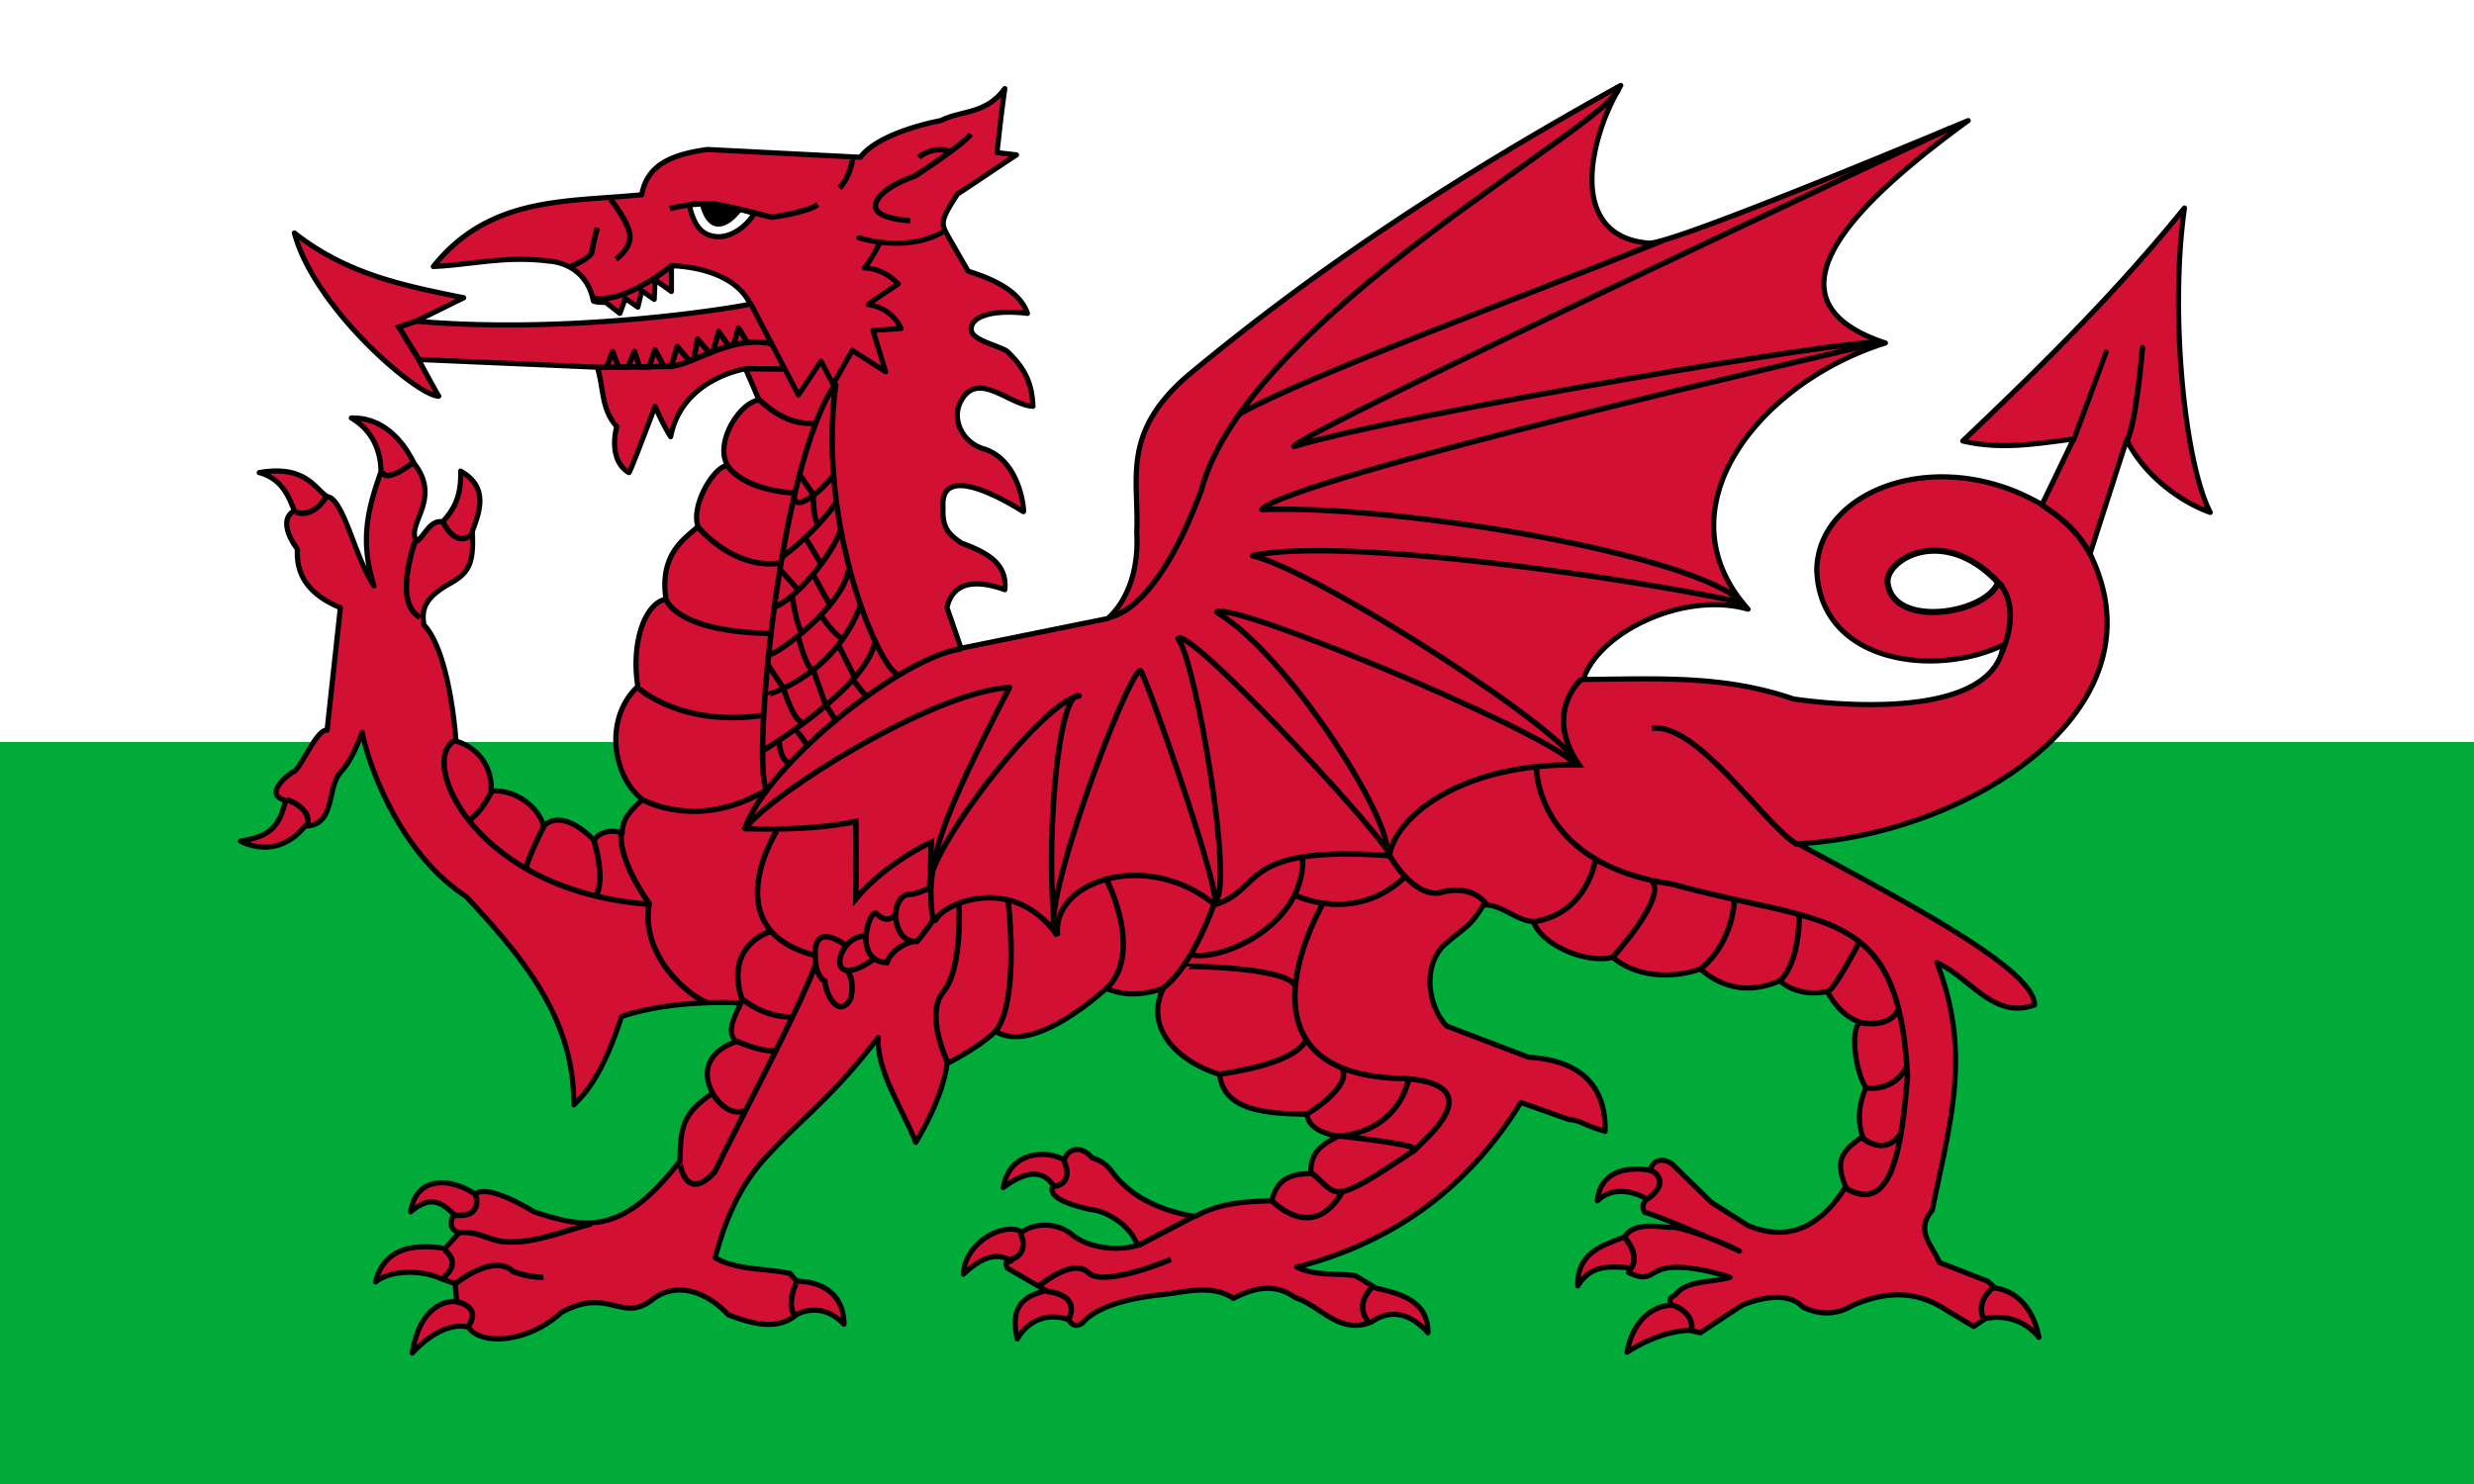 <svg xmlns="http://www.w3.org/2000/svg" height="496.063" width="826.76"><rect width="100%" height="100%" fill="#333333" stroke="none"/><path font-size="12" fill="#fff" fill-rule="evenodd" d="M0 0h826.76v248.031H0z"/><path font-size="12" fill="#00ab39" fill-rule="evenodd" d="M0 248.032h826.76v248.031H0z"/><path d="M541.625 28.563c-52.282 28.904-99.066 58.982-145.063 97.312-22.06 19.27-15.834 34.632-16.687 51.938.711 11.618-2.511 22.426-9.656 28.937-16.35 3.306-32.714 6.631-49.063 9.938-1.566-4.523-3.121-9.041-4.687-13.563 1.495-6.94 7.231-10.352 19.312-6 .952-8.923-6.227-12.555-14.625-15.656-2.885-2.246-6.468-3.972-6-11.688-1.412-17.467 26.615 1.25 26.875 1.25.261 0-.933-17.627-13.812-21.156-7.022-2.485-9.994-9.892-7.313-15.375 5.618-11.209 16.193.878 24.281 1.313-.303-7.317-2.386-12.532-8.687-18.438-3.392-2.087-11.722-3.657-11.938-7.156-.177-4.752 7.808-6.784 18.782-5.469-2.288-6.66-9.668-10.968-19.813-14.094l-6-10.437c-2.84-5.26-4.115-5.402 2.469-15.375 5.915-3.827 13.774-9.236 19.688-13.063L333.156 51c.87-7.131.97-9.53 2.625-21.375-6.346 8.672-14.275 7.122-21.406 10.688 0 0-20.33 3.609-26.875 12.25-.261 0-51.125-2.594-51.125-2.594-10.84 1.51-20.1 4.582-21.906 15.125-24.792 2.502-50.755.289-69.656 24 12.87-.609 24.135-3.674 38.593-1.813 0 0 12.321.233 14.875 13.281.261.522 4.188.532 4.188.532 1.566 1.217 3.121 2.439 4.687 3.656.61-1.652 1.204-3.317 1.813-4.969l4.187 2.875c.434-1.826.879-3.642 1.313-5.469 1.392.957 2.764 1.919 4.156 2.876.087-2.175.195-4.358.281-6.532l5.469 3.906v-8.593s20.192-.048 26.344 12.781c.262.261-56.67 10.463-111.656 5.75 5.306-2.609 10.6-5.235 15.906-7.844-20.05-4.076-38.9-7.76-56.594-21.656 6.677 25.137 41.181 54.663 48.25 54.531 0 .261-6.781-12.25-6.781-12.25 19.916.87 39.835 1.725 59.75 2.594 2.175 6.61 1.213 14.02 6.531 19.844 0 0-3.299 10.925 4.031 15.375.262.52 8.75-22.156 8.75-22.156s2.6 6.1 5.219 10.156c3.795-19.508 25.031-22.688 25.031-22.688s4.438 10.177 4.438 10.438c-6.636.96-14.89 14.486-10.438 21.906-4.45.085-12.351 13.186-9.906 20.344-3.741 3.723-13.059 8.686-10.688 24.281-7.334 1.572-11.676 14.99-9.406 29.219-11.349 10.564-8.563 29.955 1.563 37.812-4.203 3.74-6.79 6.616-6.781 11.219-3.996-1.485-7.68-.244-9.407 2.375-4.898-5.021-11.932-9.418-16.937-4.719-1.296-5.94-9.032-12.475-17.5-11.719.496-6.264-2.755-14.017-11.719-16.718 0 0-1.814-29.358-10.719-38.875-.873-5.326.51-8.948 7.844-13.313 7.323-3.906 8.879-6.935 8.344-18 2.887-7.396 5.08-14.936-3.906-20.062.27 8.795-2.43 13.031-6 16.937-4.266-.62-5.755 4.357-8.625 6.531-4.016-5.413 8.471-13.798-.782-25.843-.52-.523-6.459-15.723-21.125-15.375 6.971 4.082 9.92 10.95 9.906 18-4.623 13.045-6.973 23.127-2.343 38.094-6.093-9.13-9.549-26.482-14.594-29.5-4.422-.863-6.582-11.322-23.75-8.344 7.406 1.992 9.757 7.647 11.75 12.781-4.541 2.342-2.285 8.52 1.031 12.781-.63 10.015 5.37 15.866 14.344 19.594-1.478 13.653-2.96 27.284-4.438 40.938-3.564-.455-9.05 13.424-11.218 13.843-3.489 2.171-9.581 8.01-2.594 9.656-2.076 7.491-4.001 12.009-15.156 13.563 0 0 11.786 6.991 21.562-4.969 10.474-.262 7.03-12.752 12.094-18.25 0-.26 2.874-2.065 7.063-13.062 1.831 9.819 11.907 39.888 34.687 54.812 19.856 21.256 36.175 41.33 36 69.656 7.75-7.209 12.379-18.625 15.938-29.5 10.777-3.748 26.191-5.179 39.937-4.562-2.358 4.961-4.997 9.722-1.594 12.938-9.593 3.295-11.695 10.256-7.844 17.218-10.112 6.867-10.777 11.28-10.937 22.688-18.708 23.985-30.25 23.189-48.781 16.969-6.086-3.572-15.505-8.714-19.844-6-8.004-5.334-19.512-6.127-21.406 6 6.006-4.978 9.592-4.02 14.375.78-.962 2.437-1.766 4.863 1.812 6.25-1.566 1.74-3.121 3.48-4.687 5.22-8.613-1.324-20.194-1.25-23.219 11.218 4.424-3.665 14.24-4.525 22.156-1.031 1.48.522 2.959 1.04 4.438 1.563.174 2 .358 4 .531 6 0 0-11.732-1.812-14.875 17.218 11-11.702 18.781-8.625 18.781-8.625 4.24 6.205 19.84 5.27 31.063-4.937 15.762-8.812 20.357 3.851 30.531-4.438 8.436-6.292 18.417-2.108 25.281 5.219 7.915 2.969 16.2 5.413 22.719 0 0 0 7.963-5.081 15.906 3.125.087-9.253-6.47-14.169-15.375-14.344-.87-.87-.359.34-2.625-2.625-8.349-1.74-17.73-1.034-25.031-5.219 3.442-13.065 8.457-24.903 18.25-34.968 12.088-12.958 20.987-18.85 36.25-38.688-.589 11.211 8.003 23.676 12.531 35.063 0 0 9.117-14.555 10.438-26.375.26 0 11.423-5.81 16.187-10.75 10.056 6.237 26.446-4.993 37.031-14.281 6.525 2.47 11.479 2.293 19.063 0-6.088 12.39 3.521 23.884 18.781 28.687 1.411 10.938 12.459 13.227 29.219 13.313.706 6.436 10.688 7.312 10.688 7.312-6.307 2.94-9.595 5.886-9.375 12.531-6.465.044-11.361 1.671-13.063 9.125-8.876.152-17.922.833-25.563 5.219-8.175-1.269-18.12-4.657-24.53-11.219-3.307-2.783-4.132-6.796-9.907-8.344-3.66-4.326-8.04-3.36-9.406.782-3.783-2.955-17.972-4.328-20.344 9.125 6.624-4.848 12.564-6.696 16.719-.781-2.264 4.107 5.516 6.455 12.25 8.093 4.776.296 13.247 4.647 15.906 12-6.16 1.87-15.496 1.253-21.656-3.406-5.476-4.582-12.873-4.036-16.938-1.031-5.64-3.596-19.07 3.192-19.594 14.062 5.658-5.184 10.809-7.691 15.938-4.406-2.553.606-1.583.855-1.313 2.344l13.032 7.562c-6.394 1.687-12.405 4.237-9.625 16.156 0 0 5.208-10.296 16.937-6.5.261-.26 1.617 3.678 4.969 1.032 5.076-5.776 16.682-8.362 26.875-9.375 8.18-.977 16.347-3.387 23.469 1.281 6.34-3.262 13.4-5.456 20.625-.25 8.523 2.696 14.745 12.63 25.562 8.094 5.38-3.723 11.99-3.912 18.781 3.656.083-9.543-7.068-12.742-17.218-14.875-2.35-1.393-4.682-2.796-7.031-4.188-6.522-.957-13.072.2-19.594-2.875 34.134-8.824 58.062-27.859 74.906-55.03 5.392 1.912 10.764 3.804 16.156 5.718 3.825.245 4.117 1.575 12 3.938.297-11.614-4.688-23.578-25.562-24.782l-27.406-10.437c-5.817-6.135-8.447-19.152-1.032-26.875 7.258-6.463 8.525-5.689 13.313-13.563 5.822-.53 11.31 5.469 16.687 5.469 2.554 7.587 17.274 14.294 26.625 12 5.86 5.187 17.008 8.07 29.219 3.906 6.93 6.067 15.959 8.6 26.594 3.906 2.823 2.823 8.783 5.069 15.656 3.657.522 0 3.473 7.541 10.969 10.187-3.268 3.176-1.259 16.966 2.093 21.906-2.288 5.302-3.008 10.959-1.062 16.438-7.559 4.86-9.098 8.476-5.719 16.688-9.899 15.906-21.74 17.724-32.875 12.812-4.002-2.522-7.998-5.07-12-7.594-4.26-4.175-8.52-8.325-12.781-12.5-2.17-2.037-6.66-2.677-7.594 1.813 0 0-16.4-3.658-17.718 10.187 6.797-6.62 16.437-.792 16.437-.531s-2.296 1.823-.531 4.469c.397-.331 11.973 4.32 22.281 8.75 5.6 2.122 6.83 2.786 9.281 4.094a446.517 446.517 0 00-9.281-4.094c-6.275-2.379-12.388-4.28-14.188-3.813-5.84-.545-12.035-1.27-14.875 3.125-6.277 2.656-16.083 4.784-15.656 16.438 4.24-6.94 10.055-6.647 17.469-6-.174.522-.326 1.04-.5 1.562 8.05 3.667 6.523-.998 14.031-1.687 6.277-.576 15.174 1.672 19.875 3.25-5.913 1.739-13.954 1.01-17.75 5.219-.696 1.392-3.131.823-2.062 4.156 0 0-11.534-.298-14.625 15.656 11.728-7.509 20.615-7.281 20.875-7.281.26 0 3.656.781 3.656.781s14.084-9.406 14.344-9.406c.262 0 13.637-5.923 19.812.781 5.39 2.649 11.153 2.818 16.719-.531 10.966-4.77 21.23-5.104 31.313 1.594l9.125 5.468c1.304-.869 2.602-1.755 3.906-2.625 0 0 10.329-2.917 17.906 6.281-3.132-15.915-14.5-16.437-14.5-16.437-.87-.783-1.756-1.56-2.625-2.344-5.392-2.087-10.764-4.194-16.156-6.281-2.354-5.826-8.268-10.465-2.375-17.469 6.02-29.926 13.217-52.4 1.562-82.719 10.871 4.696 19.005 19.217 32.625 14.094 0-12.176-44.822-35.294-79.062-53.875 56.094-2.87 123.514-44.277 97.593-96.906 4.088-12.697 8.162-25.397 12.25-38.094 5.77 11.623 17.454 20.483 27.938 24.25-8.641-16.496-13.6-66.93-8.625-101.75-22.603 27.922-47.563 52.702-74.094 77.875 13.05 3.05 24.453.904 37.063-.656-3.566 7.305-7.029 14.633-10.594 21.938-34.473-20.188-74.947-5.038-75.25 21.906 1.179 31.42 40.028 35.886 62.438 24.937-4.443 28.647-70.282 18.094-70.282 18.094-23.394-8.064-45.614-6.683-70.187-6.5 5.106-15.71 33.46-29.652 55.062-23.5-30.243-33.909 4.275-76.008 45.907-88.969-45.376-14.966-6.305-49.558 27.656-74.344 0 0-97.66 41.101-106.563 40.97-27.755-2.096-20.136-35.045-9.531-52.72zm-311.27 39.974c1.006-.545 7.479-.74 11.714.291 4.404 1.073 9.746 1.692 9.672 3.003-2.039 3.413-7.033 7.527-11.954 7.28-4.922-.248-7.792-3.178-9.432-10.574z" font-size="12" fill="#d21034" fill-rule="evenodd" stroke="#000" stroke-width="1.723" stroke-linejoin="round"/><path d="M667.73 194.658c-3.6 10.372-34.84 15.678-36.934.326-1.066-7.816 18.502-19.872 36.935-.326z" font-size="12" fill="#fff" fill-rule="evenodd" stroke="#000" stroke-width="2.034"/><path d="M715.956 116.251s-2.136 25.915-5.268 31.184" font-size="12" fill="none" stroke="#000" stroke-width="1.838" stroke-linecap="round"/><path d="M703.853 117.675c0 .142-10.822 29.191-10.822 29.191" font-size="12" fill="none" stroke="#000" stroke-width="1.725" stroke-linecap="round"/><path d="M682.472 168.838c2.167 1.686 10.539 6.154 16.069 16.496M668.03 195s7.79 6.799.937 23.204M552.061 243.408c15.38-1.851 37.449 32.323 48.698 39.016M666.118 430.372s-6.408 4.698-2.99 10.822M558.469 436.067s7.688 2.136 6.835 8.544M542.948 413.712s5.553 5.839 1.851 10.679M551.776 391.214s7.404 3.559-1.424 9.683M458.793 430.087s-6.408 5.411-1.708 11.535M349.577 431.654s11.677.569 7.547 9.397M340.891 412.003s3.901 7.23-3.646 9.223M355.557 387.938s3.846 7.689-3.56 8.686M347.156 429.945s11.249-9.683 16.518-4.557c5.268 5.126 27.624-4.413 27.624-4.413M398.988 406.592l-18.511 9.682M425.046 401.324s13.669 14.667 23.637-3.134M438.289 392.067c9.255 7.404 5.463 11.841 34.513-7.666M447.117 379.679s24.776 2.564 25.915 4.415c2.849-2.991 24.972-20.911-2.225-23.473-4.555 18.654-23.263 19.343-23.69 19.058zM152.427 435.116s9.123 1.336 3.782 8.678M148.422 417.759s6.675 4.229-.89 9.791M158.881 399.29s3.115 8.01-7.344 6.898M152.204 429.108s12.685-10.459 19.36-4.005c6.454 2.226 10.013 1.78 10.013 1.78M266.358 428.441c-.223 0-3.783 7.565-.667 11.347M153.318 411.974c8.01-.445 9.735 3.172 17.023 3.172 8.396.256 16.577-3.172 27.259-6.065M99.022 171.205s5.118 2.448 10.014-5.117M95.907 267.334s8.233 2.448 6.898 8.679M127.727 157.409s0 4.895 10.236-2.67M138.854 180.552s-7.789 20.917 1.557 25.811M148.199 174.766s4.005 8.679 9.569 3.783M139.744 119.803l-6.454-10.458 5.786-2.003M204.053 66.62s6.23 7.789 6.452 12.239c.223 4.45-4.672 7.788-4.672 7.788M199.601 76.189s-1.334 4.673-1.779 7.788c0 2.225-7.122 5.118-7.122 5.118M284.828 53.047c.222.222-.891 6.23-4.229 9.79M223.857 69.736s9.774-2.69 17.088-1.165c7.245 1.489 16.958 4.058 16.958 4.058s11.57-1.558 15.354-4.228" font-size="12" fill="none" stroke="#000" stroke-width="1.838"/><path d="M234.761 68.178l12.016 2.225s-8.456 11.349-12.016-2.225z" font-size="12" fill-rule="evenodd" stroke="#000" stroke-width="1.838" stroke-linejoin="round"/><path d="M251.004 101.779l15.8 30.263 7.565-11.349 4.006 7.788 6.453-11.348 11.126 7.12-4.228-13.796 9.345-.667s-2.448-6.676-10.904-8.011c2.226-1.78 10.014-6.898 10.014-6.898s-4.449-5.118-11.348-5.34c2.225-2.448 5.34-8.457 5.118-8.457-.222 0-6.899-1.557-6.899-1.557s15.8 5.118 28.038-2.003" font-size="12" fill="none" stroke="#000" stroke-width="1.723" stroke-linecap="round" stroke-linejoin="round"/><path d="M199.36 122.834l24.274-.361c7.723-.115 20.442-10.819 34.684-7.481" font-size="12" fill="none" stroke="#000" stroke-width="1.838"/><path d="M202.94 122.251c0-.223 1.78-4.673 1.78-4.673l1.984 5.144 3.193-.083 2.107-5.158 1.73 5.177h3.173l1.957-5.748 2.957 5.443 2.512.127 1.977-6.63 4.077 4.75 1.481-.574 1.27-6.631 4.028 4.638 1.155-.678 1.868-6.535 3.346 4.86 1.684-.55 1.563-5.493 3.11 5.048" font-size="12" fill="none" stroke="#000" stroke-width="1.838" stroke-linejoin="round"/><path d="M304.188 73.741s-12.463-.445-11.573-5.34c.892-5.563 13.13-9.569 13.13-9.569s16.243-10.458 18.691-14.019M307.079 52.602s4.006-4.006 10.682-2.003M207.612 278.683s-1.557 7.788 9.346 23.365c-3.115 17.356 13.195 30.996 19.649 33.221M151.917 247.548c-12.238 6.899 6.964 50.494 65.041 54.722M198.442 280.789s4.052 12.803.714 18.812M181.734 276.2s-4.829 9.382-5.942 13.832M164.275 264.527s-3.615 7.703-8.066 9.929M370.276 206.363s15.576-.222 31.153-42.501C416.783 106.007 538.502 41.476 540.95 29.459" font-size="12" fill="none" stroke="#000" stroke-width="1.838"/><path d="M414.618 138.138c22.867-12.693 93.476-38.575 140.574-57.561" font-size="12" fill="none" stroke="#000" stroke-width="1.838" stroke-linecap="round"/><path d="M651.728 42.86s-216.193 101.016-219.34 106.367c36.505-11.016 191.333-36.82 195.11-34.617-9.126 2.203-196.998 45.315-205.81 55.701 46.889-1.574 145.075 15.105 160.494 31.154-33.358-7.552-133.115-22.343-163.64-15.735 22.344 5.351 107.939 60.737 107.939 69.548-12.902-12.272-115.807-54.757-119.897-50.665 23.6 14.161 56.96 66.714 56.958 79.617-6.923-11.014-66.4-74.898-69.861-70.807 6.294 8.813 18.766 84.222 12.39 87.717 0-9.126-23.09-75.129-24.978-77.017-4.721 1.258-34.152 80.528-28.321 87.899-3.776-26.433.628-81.604 7.866-79.402-12.901 1.888-54.078 56.18-49.673 64.677 1.259-13.532 3.1-22.507 26.386-67.509-25.805 1.572-79.302 35.246-88.43 47.204 7.239-21.398 52.555-57.59 72.381-60.107" font-size="12" fill="none" stroke="#000" stroke-width="1.838" stroke-linejoin="round"/><path d="M249.28 123.212l12.975.161M198.025 99.52s8.722 3.337 26.812-10.984M256.28 264.055c-5.168-6.676 3.876-109.188 23.044-135.893-6.676 48.241 15.506 97.558 21.105 97.343M253.264 133.115s9.046 9.907 19.384 8.184M243.144 155.728s4.522 7.753 21.751 9.045M233.187 176.118s11.679 14.283 27.4 12.13M222.684 200.523s3.229 10.553 34.243 11.199M213.638 230.244s14.43 12.92 41.566 8.829M215.146 267.501s18.52 10.337 41.349-3.661M528.497 227.013s-12.922 10.984-.862 28.643c-40.058-.645-61.592 17.875-63.315 30.365-51.041-3.66-41.78 11.416-58.364 16.368-22.182-18.521-54.702-8.183-52.548 10.337-14.861-20.89-37.688-10.767-40.487-5.599-2.8 5.169-1.723-25.628-1.723-25.628s-14.86 6.677-25.199 18.952c.217-8.183 0-21.536 0-25.843-12.418 2.512-24.407 2.654-37.257 2.369M259.992 277.09c-.216 0-21.372 33.268 11.794 42.098" font-size="12" fill="none" stroke="#000" stroke-width="1.838"/><path d="M310.768 296.79s-5.385 2.584-7.323 2.153c-6.461 1.508-5.17 16.584 3.014 15.722 2.799-3.23 5.815-7.753 5.815-7.753" font-size="12" fill="none" stroke="#000" stroke-width="1.838"/><path d="M299.137 305.835s-2.368 3.232-6.03-.215c-1.939-3.445-8.829 15.507 3.231 16.152 2.153-5.6 8.83-7.107 8.83-7.107M289.23 312.941c-9.476-.646-14.644 20.245 3.662 7.11" font-size="12" fill="none" stroke="#000" stroke-width="1.838"/><path d="M282.554 315.958s-10.553-8.184-10.121 3.23c-.217 7.106 3.229 8.829 3.229 8.829.43 5.169 4.954 12.49 8.614 5.815 1.508-6.461-1.076-9.261-1.076-9.261" font-size="12" fill="none" stroke="#000" stroke-width="1.838"/><path d="M227.206 388.318c-.215 0 1.723 14.215 11.63 3.446 6.891-14.428 28.643-55.132 33.597-69.131" font-size="12" fill="none" stroke="#000" stroke-width="1.838"/><path d="M257.357 311.435s-15.291 4.307-9.476 22.397c8.829 7.108 17.444 6.03 17.444 6.03M246.158 348.047s10.337 4.522 13.783 2.799M238.303 365.776s4.624 8.114 11.086 5.313M320.459 301.959s1.291 21.751-5.169 29.504c-6.462 7.753 1.513 23.856 1.513 23.856M336.826 300.882c.215.43 4.091 34.673-4.524 44.364M369.776 293.991s12.636 24.449-.071 36.509M405.956 301.527s-7.323 21.753-17.66 29.074M441.922 302.389s-34.028 58.148 28.858 58.148M395.619 323.063c0-.215 34.845.097 37.213 6.557M407.033 359.246c.431-.432 24.982-2.801 29.505-11.631M436.563 372.458c.216 0 15.05-8.905 12.036-15.152M435.246 285.806c1.722 22.613-26.059 35.535-37.043 33.382M433.093 299.374s19.383 9.476 35.964-5.815M464.535 286.238s7.323 13.136 16.152 12.275c11.629-3.446 15.936 3.661 15.936 3.661M513.422 256.087s-.862 32.735 45.225 39.41c51.472 14.215 75.807 6.677 78.823 64.394-1.938 21.967-4.668 46.778-20.604 37.301M622.61 380.565s7.607 6.391 12.776-2.007M623.618 363.628s9.399 1.697 13.706-7.347M620.982 341.687s10.167 2.534 13.397-4.143M621.317 314.88s-7.727 15.126-10.526 16.634M601.289 305.19s.432 16.151-6.46 22.612M579.538 301.312s-.215 13.353-11.199 22.613M539.05 319.834c.215-.216 17.659-19.383 13.137-25.198M533.235 286.883s-2.299 18.453-20.82 21.252M254.866 250.979s35.657-21.381 37.595-37.102M256.065 232.397c0-.215 22.33-5.693 31.591-30.244M256.71 218.829c1.94.861 26.367-16.732 27.014-29.653M258.218 203.108c7.107-1.938 20.183-17.753 22.767-26.152M261.449 186.094s10.122-7.107 17.875-17.875M265.369 165.906c.215 5.815 9.437-2.048 13.098-7.002M285.354 227.66l4.308 5.383M276.246 236.047l2.862 4.534M266.403 244.242c0 .215 3.445 4.954 3.445 4.954M260.372 247.688s.215 6.891 3.661 7.321M261.879 230.244s3.877 13.137 7.323 10.982M271.786 223.997c.215.432 4.307 12.277 4.307 12.277M280.401 216.029l5.168 10.338M274.58 206.118c.216.215 5.606 7.974 7.112 6.897M266.833 213.23s3.015 11.845 5.383 10.767M256.539 222.12l5.556 8.339M264.68 199.231s1.938 12.491 3.66 12.061M271.884 192.113c0 .215 5.501 10.565 5.932 10.565M260.802 190.616c.215 0 6.031 6.677 6.031 6.677M269.417 180.279c.215.216 4.954 8.184 4.954 8.184M271.786 165.851s0 9.259 1.938 9.476M267.264 158.743l4.737 6.891" font-size="12" fill="none" stroke="#000" stroke-width="1.838"/></svg>